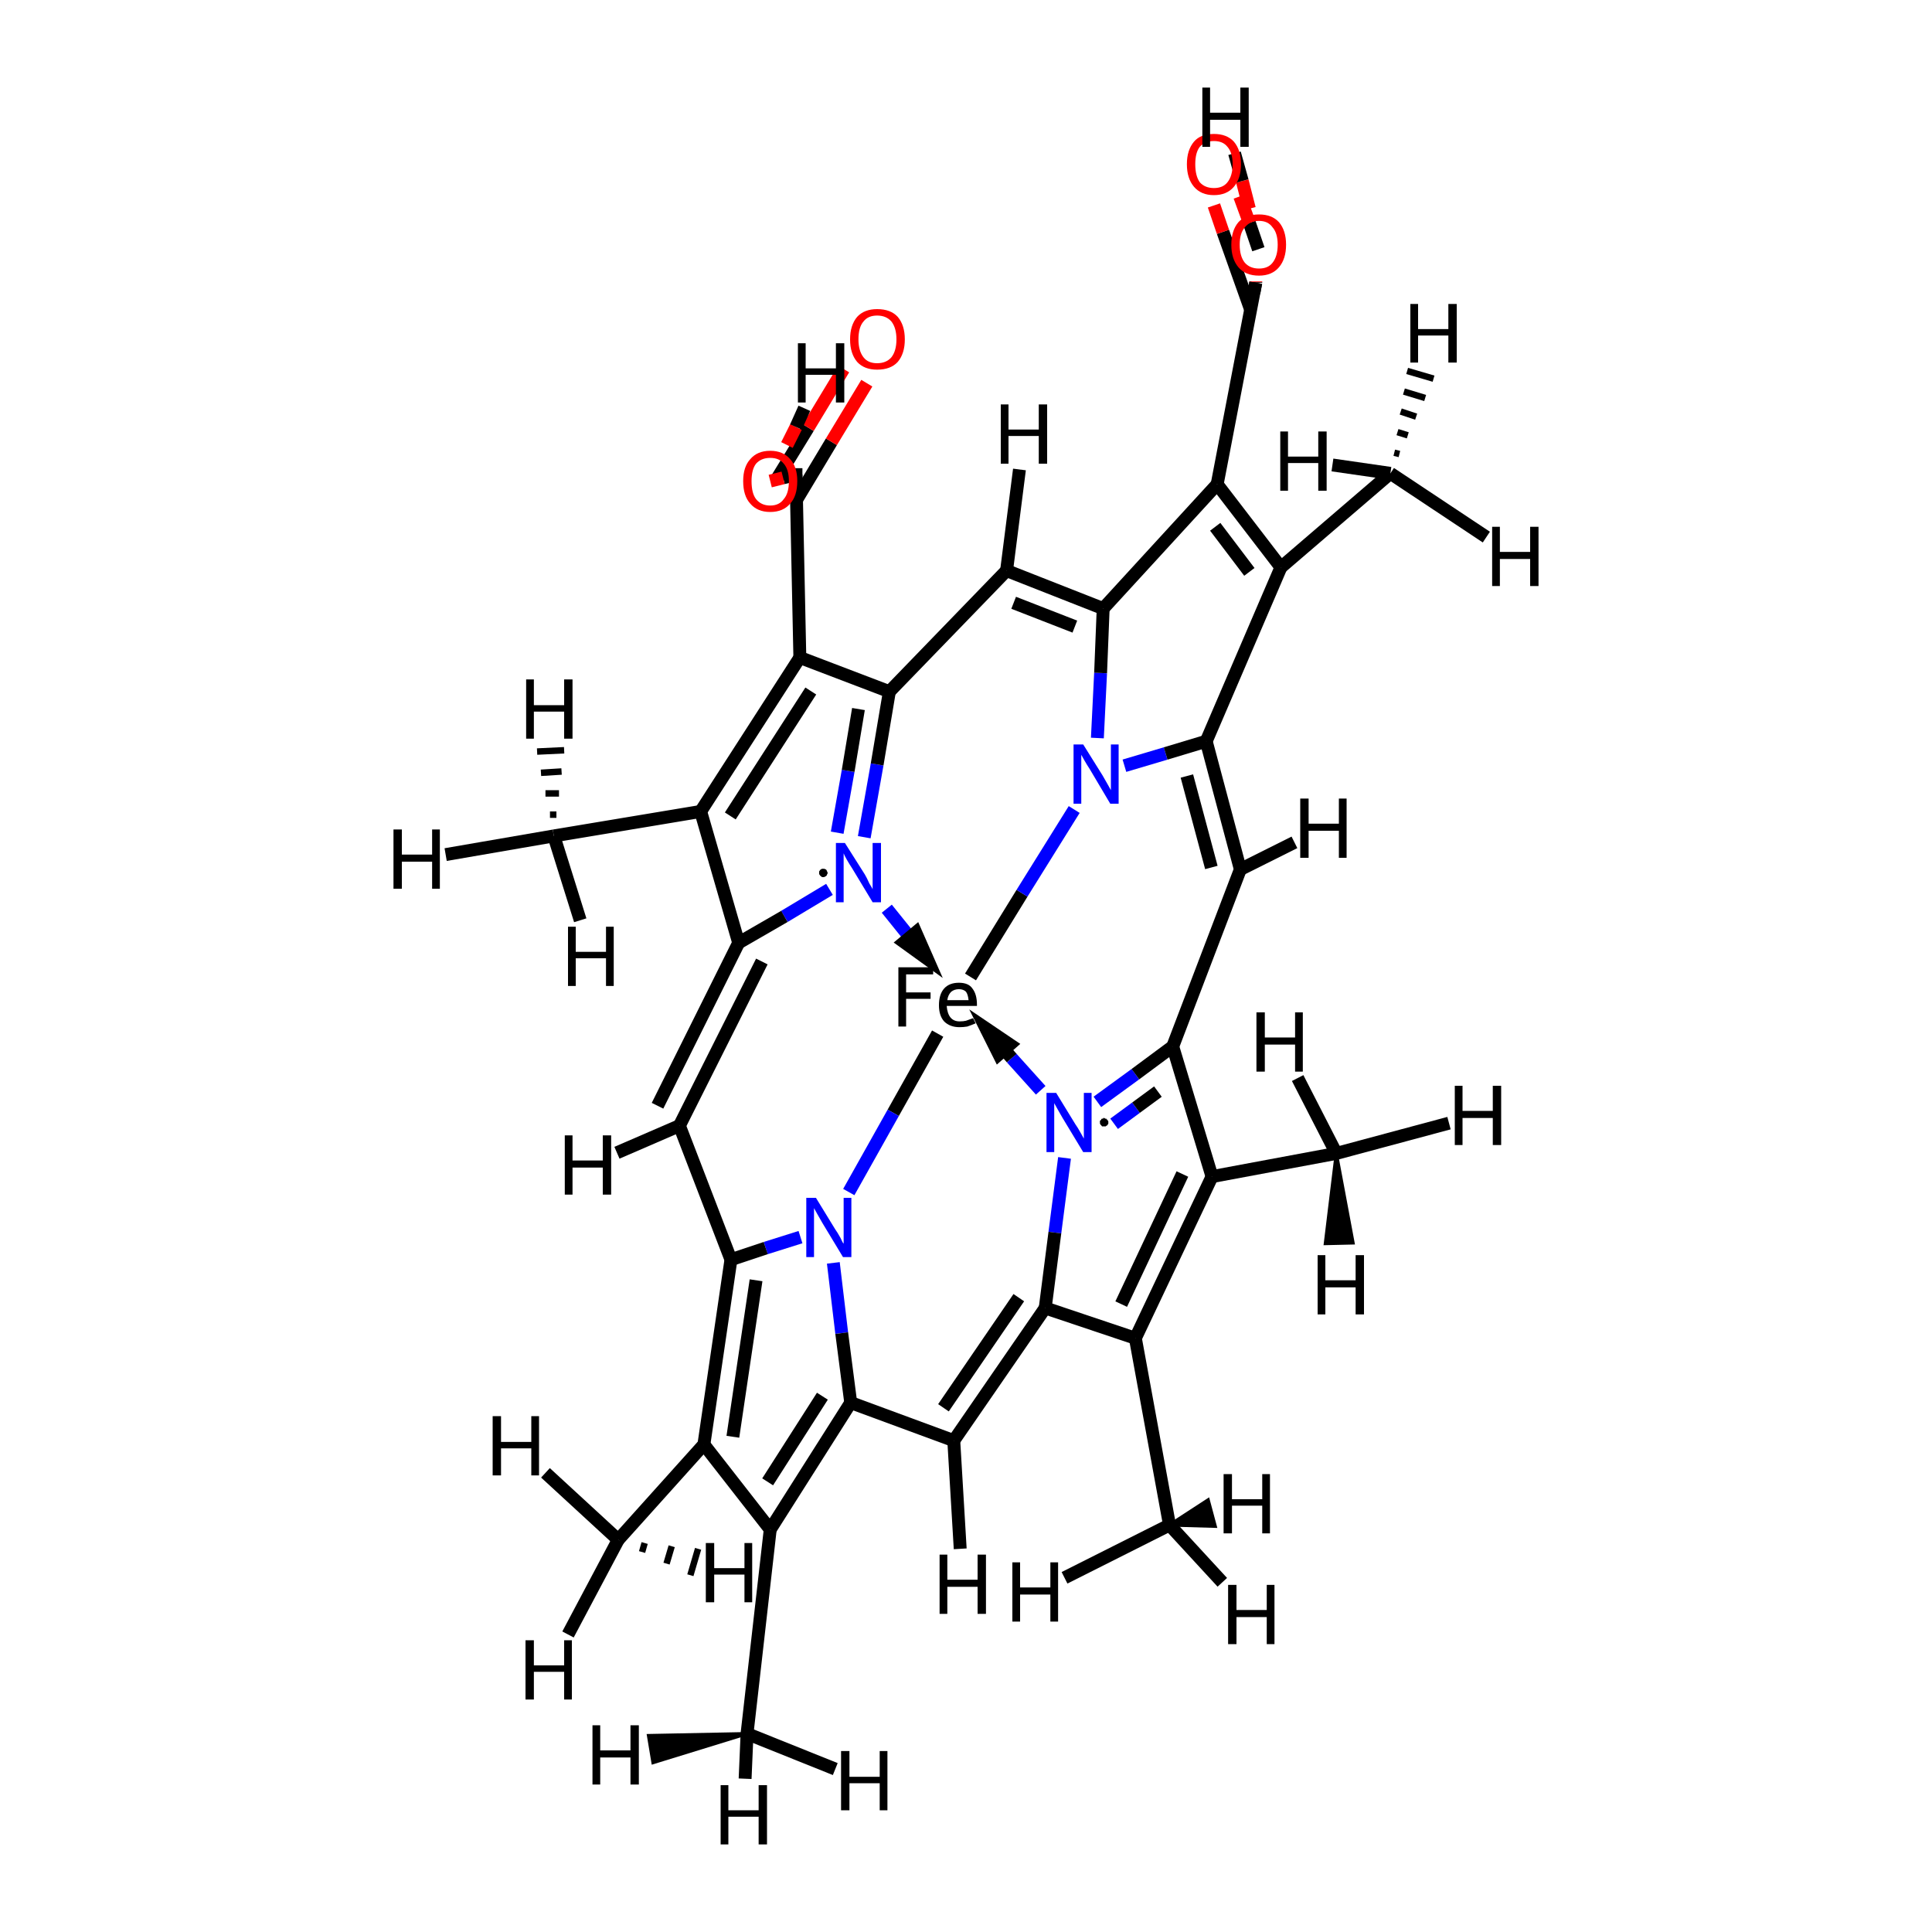 <?xml version='1.0' encoding='iso-8859-1'?>
<svg version='1.1' baseProfile='full'
              xmlns='http://www.w3.org/2000/svg'
                      xmlns:rdkit='http://www.rdkit.org/xml'
                      xmlns:xlink='http://www.w3.org/1999/xlink'
                  xml:space='preserve'
width='300px' height='300px' viewBox='0 0 300 300'>
<!-- END OF HEADER -->
<rect style='opacity:1.0;fill:#FFFFFF;stroke:none' width='300.0' height='300.0' x='0.0' y='0.0'> </rect>
<path class='bond-0 atom-0 atom-1' d='M 150.7,151.7 L 158.7,138.7' style='fill:none;fill-rule:evenodd;stroke:#000000;stroke-width:2.0px;stroke-linecap:butt;stroke-linejoin:miter;stroke-opacity:1' />
<path class='bond-0 atom-0 atom-1' d='M 158.7,138.7 L 166.8,125.7' style='fill:none;fill-rule:evenodd;stroke:#0000FF;stroke-width:2.0px;stroke-linecap:butt;stroke-linejoin:miter;stroke-opacity:1' />
<path class='bond-1 atom-0 atom-3' d='M 145.6,160.5 L 138.7,172.8' style='fill:none;fill-rule:evenodd;stroke:#000000;stroke-width:2.0px;stroke-linecap:butt;stroke-linejoin:miter;stroke-opacity:1' />
<path class='bond-1 atom-0 atom-3' d='M 138.7,172.8 L 131.8,185.1' style='fill:none;fill-rule:evenodd;stroke:#0000FF;stroke-width:2.0px;stroke-linecap:butt;stroke-linejoin:miter;stroke-opacity:1' />
<path class='bond-2 atom-1 atom-5' d='M 174.6,118.9 L 181.0,117.0' style='fill:none;fill-rule:evenodd;stroke:#0000FF;stroke-width:2.0px;stroke-linecap:butt;stroke-linejoin:miter;stroke-opacity:1' />
<path class='bond-2 atom-1 atom-5' d='M 181.0,117.0 L 187.3,115.1' style='fill:none;fill-rule:evenodd;stroke:#000000;stroke-width:2.0px;stroke-linecap:butt;stroke-linejoin:miter;stroke-opacity:1' />
<path class='bond-3 atom-1 atom-10' d='M 170.4,114.6 L 170.9,104.5' style='fill:none;fill-rule:evenodd;stroke:#0000FF;stroke-width:2.0px;stroke-linecap:butt;stroke-linejoin:miter;stroke-opacity:1' />
<path class='bond-3 atom-1 atom-10' d='M 170.9,104.5 L 171.3,94.5' style='fill:none;fill-rule:evenodd;stroke:#000000;stroke-width:2.0px;stroke-linecap:butt;stroke-linejoin:miter;stroke-opacity:1' />
<path class='bond-4 atom-2 atom-8' d='M 165.3,179.8 L 163.8,191.4' style='fill:none;fill-rule:evenodd;stroke:#0000FF;stroke-width:2.0px;stroke-linecap:butt;stroke-linejoin:miter;stroke-opacity:1' />
<path class='bond-4 atom-2 atom-8' d='M 163.8,191.4 L 162.3,203.1' style='fill:none;fill-rule:evenodd;stroke:#000000;stroke-width:2.0px;stroke-linecap:butt;stroke-linejoin:miter;stroke-opacity:1' />
<path class='bond-5 atom-2 atom-13' d='M 170.4,171.1 L 176.3,166.8' style='fill:none;fill-rule:evenodd;stroke:#0000FF;stroke-width:2.0px;stroke-linecap:butt;stroke-linejoin:miter;stroke-opacity:1' />
<path class='bond-5 atom-2 atom-13' d='M 176.3,166.8 L 182.1,162.5' style='fill:none;fill-rule:evenodd;stroke:#000000;stroke-width:2.0px;stroke-linecap:butt;stroke-linejoin:miter;stroke-opacity:1' />
<path class='bond-5 atom-2 atom-13' d='M 173.0,174.5 L 176.4,172.0' style='fill:none;fill-rule:evenodd;stroke:#0000FF;stroke-width:2.0px;stroke-linecap:butt;stroke-linejoin:miter;stroke-opacity:1' />
<path class='bond-5 atom-2 atom-13' d='M 176.4,172.0 L 179.8,169.5' style='fill:none;fill-rule:evenodd;stroke:#000000;stroke-width:2.0px;stroke-linecap:butt;stroke-linejoin:miter;stroke-opacity:1' />
<path class='bond-6 atom-3 atom-11' d='M 124.3,192.1 L 118.9,193.8' style='fill:none;fill-rule:evenodd;stroke:#0000FF;stroke-width:2.0px;stroke-linecap:butt;stroke-linejoin:miter;stroke-opacity:1' />
<path class='bond-6 atom-3 atom-11' d='M 118.9,193.8 L 113.5,195.6' style='fill:none;fill-rule:evenodd;stroke:#000000;stroke-width:2.0px;stroke-linecap:butt;stroke-linejoin:miter;stroke-opacity:1' />
<path class='bond-7 atom-3 atom-16' d='M 129.4,196.1 L 130.7,207.0' style='fill:none;fill-rule:evenodd;stroke:#0000FF;stroke-width:2.0px;stroke-linecap:butt;stroke-linejoin:miter;stroke-opacity:1' />
<path class='bond-7 atom-3 atom-16' d='M 130.7,207.0 L 132.1,217.8' style='fill:none;fill-rule:evenodd;stroke:#000000;stroke-width:2.0px;stroke-linecap:butt;stroke-linejoin:miter;stroke-opacity:1' />
<path class='bond-8 atom-4 atom-7' d='M 128.8,138.1 L 121.8,142.3' style='fill:none;fill-rule:evenodd;stroke:#0000FF;stroke-width:2.0px;stroke-linecap:butt;stroke-linejoin:miter;stroke-opacity:1' />
<path class='bond-8 atom-4 atom-7' d='M 121.8,142.3 L 114.7,146.4' style='fill:none;fill-rule:evenodd;stroke:#000000;stroke-width:2.0px;stroke-linecap:butt;stroke-linejoin:miter;stroke-opacity:1' />
<path class='bond-9 atom-4 atom-14' d='M 134.2,130.0 L 136.2,118.7' style='fill:none;fill-rule:evenodd;stroke:#0000FF;stroke-width:2.0px;stroke-linecap:butt;stroke-linejoin:miter;stroke-opacity:1' />
<path class='bond-9 atom-4 atom-14' d='M 136.2,118.7 L 138.1,107.4' style='fill:none;fill-rule:evenodd;stroke:#000000;stroke-width:2.0px;stroke-linecap:butt;stroke-linejoin:miter;stroke-opacity:1' />
<path class='bond-9 atom-4 atom-14' d='M 130.0,129.3 L 131.7,119.7' style='fill:none;fill-rule:evenodd;stroke:#0000FF;stroke-width:2.0px;stroke-linecap:butt;stroke-linejoin:miter;stroke-opacity:1' />
<path class='bond-9 atom-4 atom-14' d='M 131.7,119.7 L 133.3,110.1' style='fill:none;fill-rule:evenodd;stroke:#000000;stroke-width:2.0px;stroke-linecap:butt;stroke-linejoin:miter;stroke-opacity:1' />
<path class='bond-10 atom-5 atom-6' d='M 187.3,115.1 L 192.6,135.0' style='fill:none;fill-rule:evenodd;stroke:#000000;stroke-width:2.0px;stroke-linecap:butt;stroke-linejoin:miter;stroke-opacity:1' />
<path class='bond-10 atom-5 atom-6' d='M 184.3,120.5 L 188.1,134.7' style='fill:none;fill-rule:evenodd;stroke:#000000;stroke-width:2.0px;stroke-linecap:butt;stroke-linejoin:miter;stroke-opacity:1' />
<path class='bond-11 atom-5 atom-17' d='M 187.3,115.1 L 198.9,88.1' style='fill:none;fill-rule:evenodd;stroke:#000000;stroke-width:2.0px;stroke-linecap:butt;stroke-linejoin:miter;stroke-opacity:1' />
<path class='bond-12 atom-6 atom-13' d='M 192.6,135.0 L 182.1,162.5' style='fill:none;fill-rule:evenodd;stroke:#000000;stroke-width:2.0px;stroke-linecap:butt;stroke-linejoin:miter;stroke-opacity:1' />
<path class='bond-13 atom-6 atom-37' d='M 192.6,135.0 L 201.0,130.8' style='fill:none;fill-rule:evenodd;stroke:#000000;stroke-width:2.0px;stroke-linecap:butt;stroke-linejoin:miter;stroke-opacity:1' />
<path class='bond-14 atom-7 atom-12' d='M 118.3,149.3 L 105.5,174.8' style='fill:none;fill-rule:evenodd;stroke:#000000;stroke-width:2.0px;stroke-linecap:butt;stroke-linejoin:miter;stroke-opacity:1' />
<path class='bond-14 atom-7 atom-12' d='M 114.7,146.4 L 102.1,171.7' style='fill:none;fill-rule:evenodd;stroke:#000000;stroke-width:2.0px;stroke-linecap:butt;stroke-linejoin:miter;stroke-opacity:1' />
<path class='bond-15 atom-7 atom-33' d='M 114.7,146.4 L 108.8,126.0' style='fill:none;fill-rule:evenodd;stroke:#000000;stroke-width:2.0px;stroke-linecap:butt;stroke-linejoin:miter;stroke-opacity:1' />
<path class='bond-16 atom-8 atom-9' d='M 162.3,203.1 L 148.1,223.7' style='fill:none;fill-rule:evenodd;stroke:#000000;stroke-width:2.0px;stroke-linecap:butt;stroke-linejoin:miter;stroke-opacity:1' />
<path class='bond-16 atom-8 atom-9' d='M 158.2,201.5 L 146.5,218.6' style='fill:none;fill-rule:evenodd;stroke:#000000;stroke-width:2.0px;stroke-linecap:butt;stroke-linejoin:miter;stroke-opacity:1' />
<path class='bond-17 atom-8 atom-23' d='M 162.3,203.1 L 176.3,207.8' style='fill:none;fill-rule:evenodd;stroke:#000000;stroke-width:2.0px;stroke-linecap:butt;stroke-linejoin:miter;stroke-opacity:1' />
<path class='bond-18 atom-9 atom-16' d='M 148.1,223.7 L 132.1,217.8' style='fill:none;fill-rule:evenodd;stroke:#000000;stroke-width:2.0px;stroke-linecap:butt;stroke-linejoin:miter;stroke-opacity:1' />
<path class='bond-19 atom-9 atom-38' d='M 148.1,223.7 L 149.1,240.5' style='fill:none;fill-rule:evenodd;stroke:#000000;stroke-width:2.0px;stroke-linecap:butt;stroke-linejoin:miter;stroke-opacity:1' />
<path class='bond-20 atom-10 atom-15' d='M 171.3,94.5 L 156.3,88.6' style='fill:none;fill-rule:evenodd;stroke:#000000;stroke-width:2.0px;stroke-linecap:butt;stroke-linejoin:miter;stroke-opacity:1' />
<path class='bond-20 atom-10 atom-15' d='M 166.9,97.3 L 157.4,93.6' style='fill:none;fill-rule:evenodd;stroke:#000000;stroke-width:2.0px;stroke-linecap:butt;stroke-linejoin:miter;stroke-opacity:1' />
<path class='bond-21 atom-10 atom-19' d='M 171.3,94.5 L 189.0,75.2' style='fill:none;fill-rule:evenodd;stroke:#000000;stroke-width:2.0px;stroke-linecap:butt;stroke-linejoin:miter;stroke-opacity:1' />
<path class='bond-22 atom-11 atom-12' d='M 113.5,195.6 L 105.5,174.8' style='fill:none;fill-rule:evenodd;stroke:#000000;stroke-width:2.0px;stroke-linecap:butt;stroke-linejoin:miter;stroke-opacity:1' />
<path class='bond-23 atom-11 atom-27' d='M 113.5,195.6 L 109.3,224.3' style='fill:none;fill-rule:evenodd;stroke:#000000;stroke-width:2.0px;stroke-linecap:butt;stroke-linejoin:miter;stroke-opacity:1' />
<path class='bond-23 atom-11 atom-27' d='M 117.4,198.8 L 113.8,223.1' style='fill:none;fill-rule:evenodd;stroke:#000000;stroke-width:2.0px;stroke-linecap:butt;stroke-linejoin:miter;stroke-opacity:1' />
<path class='bond-24 atom-12 atom-39' d='M 105.5,174.8 L 95.8,179.0' style='fill:none;fill-rule:evenodd;stroke:#000000;stroke-width:2.0px;stroke-linecap:butt;stroke-linejoin:miter;stroke-opacity:1' />
<path class='bond-25 atom-13 atom-25' d='M 182.1,162.5 L 188.2,182.7' style='fill:none;fill-rule:evenodd;stroke:#000000;stroke-width:2.0px;stroke-linecap:butt;stroke-linejoin:miter;stroke-opacity:1' />
<path class='bond-26 atom-14 atom-15' d='M 138.1,107.4 L 156.3,88.6' style='fill:none;fill-rule:evenodd;stroke:#000000;stroke-width:2.0px;stroke-linecap:butt;stroke-linejoin:miter;stroke-opacity:1' />
<path class='bond-27 atom-14 atom-31' d='M 138.1,107.4 L 124.2,102.1' style='fill:none;fill-rule:evenodd;stroke:#000000;stroke-width:2.0px;stroke-linecap:butt;stroke-linejoin:miter;stroke-opacity:1' />
<path class='bond-28 atom-15 atom-40' d='M 156.3,88.6 L 158.3,72.9' style='fill:none;fill-rule:evenodd;stroke:#000000;stroke-width:2.0px;stroke-linecap:butt;stroke-linejoin:miter;stroke-opacity:1' />
<path class='bond-29 atom-16 atom-29' d='M 132.1,217.8 L 119.6,237.5' style='fill:none;fill-rule:evenodd;stroke:#000000;stroke-width:2.0px;stroke-linecap:butt;stroke-linejoin:miter;stroke-opacity:1' />
<path class='bond-29 atom-16 atom-29' d='M 127.7,216.8 L 119.2,230.1' style='fill:none;fill-rule:evenodd;stroke:#000000;stroke-width:2.0px;stroke-linecap:butt;stroke-linejoin:miter;stroke-opacity:1' />
<path class='bond-30 atom-17 atom-18' d='M 198.9,88.1 L 215.9,73.5' style='fill:none;fill-rule:evenodd;stroke:#000000;stroke-width:2.0px;stroke-linecap:butt;stroke-linejoin:miter;stroke-opacity:1' />
<path class='bond-31 atom-17 atom-19' d='M 198.9,88.1 L 189.0,75.2' style='fill:none;fill-rule:evenodd;stroke:#000000;stroke-width:2.0px;stroke-linecap:butt;stroke-linejoin:miter;stroke-opacity:1' />
<path class='bond-31 atom-17 atom-19' d='M 194.0,88.8 L 188.7,81.8' style='fill:none;fill-rule:evenodd;stroke:#000000;stroke-width:2.0px;stroke-linecap:butt;stroke-linejoin:miter;stroke-opacity:1' />
<path class='bond-32 atom-18 atom-41' d='M 216.5,70.3 L 217.3,70.5' style='fill:none;fill-rule:evenodd;stroke:#000000;stroke-width:1.0px;stroke-linecap:butt;stroke-linejoin:miter;stroke-opacity:1' />
<path class='bond-32 atom-18 atom-41' d='M 217.0,67.1 L 218.6,67.6' style='fill:none;fill-rule:evenodd;stroke:#000000;stroke-width:1.0px;stroke-linecap:butt;stroke-linejoin:miter;stroke-opacity:1' />
<path class='bond-32 atom-18 atom-41' d='M 217.5,63.9 L 219.9,64.7' style='fill:none;fill-rule:evenodd;stroke:#000000;stroke-width:1.0px;stroke-linecap:butt;stroke-linejoin:miter;stroke-opacity:1' />
<path class='bond-32 atom-18 atom-41' d='M 218.0,60.8 L 221.3,61.8' style='fill:none;fill-rule:evenodd;stroke:#000000;stroke-width:1.0px;stroke-linecap:butt;stroke-linejoin:miter;stroke-opacity:1' />
<path class='bond-32 atom-18 atom-41' d='M 218.5,57.6 L 222.6,58.8' style='fill:none;fill-rule:evenodd;stroke:#000000;stroke-width:1.0px;stroke-linecap:butt;stroke-linejoin:miter;stroke-opacity:1' />
<path class='bond-33 atom-18 atom-42' d='M 215.9,73.5 L 206.9,72.2' style='fill:none;fill-rule:evenodd;stroke:#000000;stroke-width:2.0px;stroke-linecap:butt;stroke-linejoin:miter;stroke-opacity:1' />
<path class='bond-34 atom-18 atom-43' d='M 215.9,73.5 L 230.8,83.4' style='fill:none;fill-rule:evenodd;stroke:#000000;stroke-width:2.0px;stroke-linecap:butt;stroke-linejoin:miter;stroke-opacity:1' />
<path class='bond-35 atom-19 atom-20' d='M 189.0,75.2 L 195.0,43.9' style='fill:none;fill-rule:evenodd;stroke:#000000;stroke-width:2.0px;stroke-linecap:butt;stroke-linejoin:miter;stroke-opacity:1' />
<path class='bond-36 atom-20 atom-21' d='M 195.4,38.7 L 194.0,34.6' style='fill:none;fill-rule:evenodd;stroke:#000000;stroke-width:2.0px;stroke-linecap:butt;stroke-linejoin:miter;stroke-opacity:1' />
<path class='bond-36 atom-20 atom-21' d='M 194.0,34.6 L 192.5,30.5' style='fill:none;fill-rule:evenodd;stroke:#FF0000;stroke-width:2.0px;stroke-linecap:butt;stroke-linejoin:miter;stroke-opacity:1' />
<path class='bond-36 atom-20 atom-21' d='M 194.2,48.1 L 189.9,36.0' style='fill:none;fill-rule:evenodd;stroke:#000000;stroke-width:2.0px;stroke-linecap:butt;stroke-linejoin:miter;stroke-opacity:1' />
<path class='bond-36 atom-20 atom-21' d='M 189.9,36.0 L 188.5,31.9' style='fill:none;fill-rule:evenodd;stroke:#FF0000;stroke-width:2.0px;stroke-linecap:butt;stroke-linejoin:miter;stroke-opacity:1' />
<path class='bond-37 atom-20 atom-22' d='M 195.0,43.9 L 195.0,43.8' style='fill:none;fill-rule:evenodd;stroke:#000000;stroke-width:2.0px;stroke-linecap:butt;stroke-linejoin:miter;stroke-opacity:1' />
<path class='bond-37 atom-20 atom-22' d='M 195.0,43.8 L 195.0,43.7' style='fill:none;fill-rule:evenodd;stroke:#FF0000;stroke-width:2.0px;stroke-linecap:butt;stroke-linejoin:miter;stroke-opacity:1' />
<path class='bond-38 atom-22 atom-44' d='M 194.0,32.4 L 192.9,28.1' style='fill:none;fill-rule:evenodd;stroke:#FF0000;stroke-width:2.0px;stroke-linecap:butt;stroke-linejoin:miter;stroke-opacity:1' />
<path class='bond-38 atom-22 atom-44' d='M 192.9,28.1 L 191.7,23.8' style='fill:none;fill-rule:evenodd;stroke:#000000;stroke-width:2.0px;stroke-linecap:butt;stroke-linejoin:miter;stroke-opacity:1' />
<path class='bond-39 atom-23 atom-24' d='M 176.3,207.8 L 181.6,236.8' style='fill:none;fill-rule:evenodd;stroke:#000000;stroke-width:2.0px;stroke-linecap:butt;stroke-linejoin:miter;stroke-opacity:1' />
<path class='bond-40 atom-23 atom-25' d='M 176.3,207.8 L 188.2,182.7' style='fill:none;fill-rule:evenodd;stroke:#000000;stroke-width:2.0px;stroke-linecap:butt;stroke-linejoin:miter;stroke-opacity:1' />
<path class='bond-40 atom-23 atom-25' d='M 174.1,202.5 L 183.6,182.3' style='fill:none;fill-rule:evenodd;stroke:#000000;stroke-width:2.0px;stroke-linecap:butt;stroke-linejoin:miter;stroke-opacity:1' />
<path class='bond-41 atom-24 atom-45' d='M 181.6,236.8 L 187.6,232.9 L 188.7,237.0 Z' style='fill:#000000;fill-rule:evenodd;fill-opacity:1;stroke:#000000;stroke-width:0.5px;stroke-linecap:butt;stroke-linejoin:miter;stroke-opacity:1;' />
<path class='bond-42 atom-24 atom-46' d='M 181.6,236.8 L 165.3,245.0' style='fill:none;fill-rule:evenodd;stroke:#000000;stroke-width:2.0px;stroke-linecap:butt;stroke-linejoin:miter;stroke-opacity:1' />
<path class='bond-43 atom-24 atom-47' d='M 181.6,236.8 L 189.8,245.7' style='fill:none;fill-rule:evenodd;stroke:#000000;stroke-width:2.0px;stroke-linecap:butt;stroke-linejoin:miter;stroke-opacity:1' />
<path class='bond-44 atom-25 atom-26' d='M 188.2,182.7 L 207.5,179.1' style='fill:none;fill-rule:evenodd;stroke:#000000;stroke-width:2.0px;stroke-linecap:butt;stroke-linejoin:miter;stroke-opacity:1' />
<path class='bond-45 atom-26 atom-48' d='M 207.5,179.1 L 210.1,193.0 L 205.8,193.1 Z' style='fill:#000000;fill-rule:evenodd;fill-opacity:1;stroke:#000000;stroke-width:0.5px;stroke-linecap:butt;stroke-linejoin:miter;stroke-opacity:1;' />
<path class='bond-46 atom-26 atom-49' d='M 207.5,179.1 L 225.0,174.4' style='fill:none;fill-rule:evenodd;stroke:#000000;stroke-width:2.0px;stroke-linecap:butt;stroke-linejoin:miter;stroke-opacity:1' />
<path class='bond-47 atom-26 atom-50' d='M 207.5,179.1 L 201.5,167.4' style='fill:none;fill-rule:evenodd;stroke:#000000;stroke-width:2.0px;stroke-linecap:butt;stroke-linejoin:miter;stroke-opacity:1' />
<path class='bond-48 atom-27 atom-28' d='M 109.3,224.3 L 96.0,239.1' style='fill:none;fill-rule:evenodd;stroke:#000000;stroke-width:2.0px;stroke-linecap:butt;stroke-linejoin:miter;stroke-opacity:1' />
<path class='bond-49 atom-27 atom-29' d='M 109.3,224.3 L 119.6,237.5' style='fill:none;fill-rule:evenodd;stroke:#000000;stroke-width:2.0px;stroke-linecap:butt;stroke-linejoin:miter;stroke-opacity:1' />
<path class='bond-50 atom-28 atom-51' d='M 100.1,239.6 L 99.7,241.0' style='fill:none;fill-rule:evenodd;stroke:#000000;stroke-width:1.0px;stroke-linecap:butt;stroke-linejoin:miter;stroke-opacity:1' />
<path class='bond-50 atom-28 atom-51' d='M 104.3,240.1 L 103.5,242.8' style='fill:none;fill-rule:evenodd;stroke:#000000;stroke-width:1.0px;stroke-linecap:butt;stroke-linejoin:miter;stroke-opacity:1' />
<path class='bond-50 atom-28 atom-51' d='M 108.4,240.5 L 107.2,244.6' style='fill:none;fill-rule:evenodd;stroke:#000000;stroke-width:1.0px;stroke-linecap:butt;stroke-linejoin:miter;stroke-opacity:1' />
<path class='bond-51 atom-28 atom-52' d='M 96.0,239.1 L 88.2,253.8' style='fill:none;fill-rule:evenodd;stroke:#000000;stroke-width:2.0px;stroke-linecap:butt;stroke-linejoin:miter;stroke-opacity:1' />
<path class='bond-52 atom-28 atom-53' d='M 96.0,239.1 L 84.7,228.7' style='fill:none;fill-rule:evenodd;stroke:#000000;stroke-width:2.0px;stroke-linecap:butt;stroke-linejoin:miter;stroke-opacity:1' />
<path class='bond-53 atom-29 atom-30' d='M 119.6,237.5 L 116.0,269.2' style='fill:none;fill-rule:evenodd;stroke:#000000;stroke-width:2.0px;stroke-linecap:butt;stroke-linejoin:miter;stroke-opacity:1' />
<path class='bond-54 atom-30 atom-54' d='M 116.0,269.2 L 101.4,273.7 L 100.7,269.5 Z' style='fill:#000000;fill-rule:evenodd;fill-opacity:1;stroke:#000000;stroke-width:0.5px;stroke-linecap:butt;stroke-linejoin:miter;stroke-opacity:1;' />
<path class='bond-55 atom-30 atom-55' d='M 116.0,269.2 L 115.7,276.2' style='fill:none;fill-rule:evenodd;stroke:#000000;stroke-width:2.0px;stroke-linecap:butt;stroke-linejoin:miter;stroke-opacity:1' />
<path class='bond-56 atom-30 atom-56' d='M 116.0,269.2 L 129.7,274.7' style='fill:none;fill-rule:evenodd;stroke:#000000;stroke-width:2.0px;stroke-linecap:butt;stroke-linejoin:miter;stroke-opacity:1' />
<path class='bond-57 atom-31 atom-33' d='M 124.2,102.1 L 108.8,126.0' style='fill:none;fill-rule:evenodd;stroke:#000000;stroke-width:2.0px;stroke-linecap:butt;stroke-linejoin:miter;stroke-opacity:1' />
<path class='bond-57 atom-31 atom-33' d='M 125.9,107.3 L 113.4,126.7' style='fill:none;fill-rule:evenodd;stroke:#000000;stroke-width:2.0px;stroke-linecap:butt;stroke-linejoin:miter;stroke-opacity:1' />
<path class='bond-58 atom-31 atom-34' d='M 124.2,102.1 L 123.6,73.7' style='fill:none;fill-rule:evenodd;stroke:#000000;stroke-width:2.0px;stroke-linecap:butt;stroke-linejoin:miter;stroke-opacity:1' />
<path class='bond-59 atom-32 atom-33' d='M 86.0,129.8 L 108.8,126.0' style='fill:none;fill-rule:evenodd;stroke:#000000;stroke-width:2.0px;stroke-linecap:butt;stroke-linejoin:miter;stroke-opacity:1' />
<path class='bond-60 atom-32 atom-57' d='M 85.4,126.5 L 86.4,126.5' style='fill:none;fill-rule:evenodd;stroke:#000000;stroke-width:1.0px;stroke-linecap:butt;stroke-linejoin:miter;stroke-opacity:1' />
<path class='bond-60 atom-32 atom-57' d='M 84.7,123.2 L 86.8,123.2' style='fill:none;fill-rule:evenodd;stroke:#000000;stroke-width:1.0px;stroke-linecap:butt;stroke-linejoin:miter;stroke-opacity:1' />
<path class='bond-60 atom-32 atom-57' d='M 84.0,120.0 L 87.2,119.8' style='fill:none;fill-rule:evenodd;stroke:#000000;stroke-width:1.0px;stroke-linecap:butt;stroke-linejoin:miter;stroke-opacity:1' />
<path class='bond-60 atom-32 atom-57' d='M 83.4,116.7 L 87.6,116.5' style='fill:none;fill-rule:evenodd;stroke:#000000;stroke-width:1.0px;stroke-linecap:butt;stroke-linejoin:miter;stroke-opacity:1' />
<path class='bond-61 atom-32 atom-58' d='M 86.0,129.8 L 90.1,142.9' style='fill:none;fill-rule:evenodd;stroke:#000000;stroke-width:2.0px;stroke-linecap:butt;stroke-linejoin:miter;stroke-opacity:1' />
<path class='bond-62 atom-32 atom-59' d='M 86.0,129.8 L 69.2,132.7' style='fill:none;fill-rule:evenodd;stroke:#000000;stroke-width:2.0px;stroke-linecap:butt;stroke-linejoin:miter;stroke-opacity:1' />
<path class='bond-63 atom-34 atom-35' d='M 123.7,77.6 L 129.1,68.6' style='fill:none;fill-rule:evenodd;stroke:#000000;stroke-width:2.0px;stroke-linecap:butt;stroke-linejoin:miter;stroke-opacity:1' />
<path class='bond-63 atom-34 atom-35' d='M 129.1,68.6 L 134.6,59.5' style='fill:none;fill-rule:evenodd;stroke:#FF0000;stroke-width:2.0px;stroke-linecap:butt;stroke-linejoin:miter;stroke-opacity:1' />
<path class='bond-63 atom-34 atom-35' d='M 120.6,74.4 L 125.5,66.4' style='fill:none;fill-rule:evenodd;stroke:#000000;stroke-width:2.0px;stroke-linecap:butt;stroke-linejoin:miter;stroke-opacity:1' />
<path class='bond-63 atom-34 atom-35' d='M 125.5,66.4 L 131.0,57.3' style='fill:none;fill-rule:evenodd;stroke:#FF0000;stroke-width:2.0px;stroke-linecap:butt;stroke-linejoin:miter;stroke-opacity:1' />
<path class='bond-64 atom-34 atom-36' d='M 123.6,73.7 L 121.6,74.2' style='fill:none;fill-rule:evenodd;stroke:#000000;stroke-width:2.0px;stroke-linecap:butt;stroke-linejoin:miter;stroke-opacity:1' />
<path class='bond-64 atom-34 atom-36' d='M 121.6,74.2 L 119.6,74.7' style='fill:none;fill-rule:evenodd;stroke:#FF0000;stroke-width:2.0px;stroke-linecap:butt;stroke-linejoin:miter;stroke-opacity:1' />
<path class='bond-65 atom-36 atom-60' d='M 122.2,69.1 L 123.6,66.3' style='fill:none;fill-rule:evenodd;stroke:#FF0000;stroke-width:2.0px;stroke-linecap:butt;stroke-linejoin:miter;stroke-opacity:1' />
<path class='bond-65 atom-36 atom-60' d='M 123.6,66.3 L 124.9,63.4' style='fill:none;fill-rule:evenodd;stroke:#000000;stroke-width:2.0px;stroke-linecap:butt;stroke-linejoin:miter;stroke-opacity:1' />
<path class='bond-66 atom-2 atom-0' d='M 161.6,169.3 L 157.1,164.3' style='fill:none;fill-rule:evenodd;stroke:#0000FF;stroke-width:2.0px;stroke-linecap:butt;stroke-linejoin:miter;stroke-opacity:1' />
<path class='bond-66 atom-2 atom-0' d='M 157.1,164.3 L 153.1,159.7' style='fill:none;fill-rule:evenodd;stroke:#000000;stroke-width:2.0px;stroke-linecap:butt;stroke-linejoin:miter;stroke-opacity:1' />
<path class='bond-66 atom-2 atom-0' d='M 156.8,162.2 L 153.1,159.7 L 155.1,163.7 Z' style='fill:#000000;fill-rule:evenodd;fill-opacity:1;stroke:#000000;stroke-width:2.0px;stroke-linecap:butt;stroke-linejoin:miter;stroke-opacity:1;' />
<path class='bond-67 atom-4 atom-0' d='M 137.7,141.1 L 141.0,145.2' style='fill:none;fill-rule:evenodd;stroke:#0000FF;stroke-width:2.0px;stroke-linecap:butt;stroke-linejoin:miter;stroke-opacity:1' />
<path class='bond-67 atom-4 atom-0' d='M 141.0,145.2 L 144.0,148.9' style='fill:none;fill-rule:evenodd;stroke:#000000;stroke-width:2.0px;stroke-linecap:butt;stroke-linejoin:miter;stroke-opacity:1' />
<path class='bond-67 atom-4 atom-0' d='M 140.4,146.3 L 144.0,148.9 L 142.2,144.8 Z' style='fill:#000000;fill-rule:evenodd;fill-opacity:1;stroke:#000000;stroke-width:2.0px;stroke-linecap:butt;stroke-linejoin:miter;stroke-opacity:1;' />
<path d='M 194.7,45.5 L 195.0,43.9 L 195.0,43.9' style='fill:none;stroke:#000000;stroke-width:2.0px;stroke-linecap:butt;stroke-linejoin:miter;stroke-opacity:1;' />
<path d='M 123.6,75.1 L 123.6,73.7 L 123.5,73.7' style='fill:none;stroke:#000000;stroke-width:2.0px;stroke-linecap:butt;stroke-linejoin:miter;stroke-opacity:1;' />
<path class='atom-0' d='M 139.5 150.2
L 144.9 150.2
L 144.9 151.3
L 140.7 151.3
L 140.7 154.1
L 144.5 154.1
L 144.5 155.1
L 140.7 155.1
L 140.7 159.4
L 139.5 159.4
L 139.5 150.2
' fill='#000000'/>
<path class='atom-0' d='M 145.8 156.1
Q 145.8 154.4, 146.6 153.5
Q 147.4 152.6, 148.9 152.6
Q 150.4 152.6, 151.0 153.5
Q 151.7 154.4, 151.7 156.0
L 151.7 156.2
L 147.0 156.2
Q 147.1 157.4, 147.6 158.0
Q 148.1 158.6, 149.0 158.6
Q 149.6 158.6, 150.0 158.5
Q 150.5 158.3, 151.1 158.1
L 151.5 158.9
Q 150.8 159.2, 150.2 159.4
Q 149.6 159.5, 149.0 159.5
Q 147.5 159.5, 146.6 158.6
Q 145.8 157.7, 145.8 156.1
M 148.9 153.6
Q 148.2 153.6, 147.7 154.0
Q 147.2 154.5, 147.1 155.3
L 150.4 155.3
Q 150.3 154.4, 150.0 154.0
Q 149.6 153.6, 148.9 153.6
' fill='#000000'/>
<path class='atom-1' d='M 168.2 115.6
L 171.2 120.4
Q 171.5 120.9, 172.0 121.8
Q 172.5 122.7, 172.5 122.7
L 172.5 115.6
L 173.7 115.6
L 173.7 124.8
L 172.4 124.8
L 169.2 119.4
Q 168.8 118.8, 168.4 118.1
Q 168.0 117.4, 167.9 117.2
L 167.9 124.8
L 166.7 124.8
L 166.7 115.6
L 168.2 115.6
' fill='#0000FF'/>
<path class='atom-2' d='M 164.0 169.7
L 167.0 174.6
Q 167.3 175.0, 167.8 175.9
Q 168.3 176.8, 168.3 176.8
L 168.3 169.7
L 169.5 169.7
L 169.5 178.9
L 168.2 178.9
L 165.0 173.6
Q 164.6 172.9, 164.2 172.2
Q 163.8 171.5, 163.7 171.3
L 163.7 178.9
L 162.5 178.9
L 162.5 169.7
L 164.0 169.7
' fill='#0000FF'/>
<path class='atom-3' d='M 126.7 186.0
L 129.7 190.9
Q 130.0 191.3, 130.5 192.2
Q 130.9 193.1, 131.0 193.1
L 131.0 186.0
L 132.2 186.0
L 132.2 195.2
L 130.9 195.2
L 127.7 189.9
Q 127.3 189.2, 126.9 188.5
Q 126.5 187.8, 126.4 187.6
L 126.4 195.2
L 125.2 195.2
L 125.2 186.0
L 126.7 186.0
' fill='#0000FF'/>
<path class='atom-4' d='M 131.2 130.9
L 134.3 135.8
Q 134.6 136.3, 135.0 137.2
Q 135.5 138.0, 135.5 138.1
L 135.5 130.9
L 136.8 130.9
L 136.8 140.1
L 135.5 140.1
L 132.3 134.8
Q 131.9 134.2, 131.5 133.5
Q 131.1 132.8, 131.0 132.5
L 131.0 140.1
L 129.8 140.1
L 129.8 130.9
L 131.2 130.9
' fill='#0000FF'/>
<path class='atom-21' d='M 184.3 25.5
Q 184.3 23.3, 185.4 22.0
Q 186.4 20.8, 188.5 20.8
Q 190.5 20.8, 191.6 22.0
Q 192.7 23.3, 192.7 25.5
Q 192.7 27.7, 191.6 29.0
Q 190.5 30.3, 188.5 30.3
Q 186.5 30.3, 185.4 29.0
Q 184.3 27.7, 184.3 25.5
M 188.5 29.2
Q 189.9 29.2, 190.6 28.3
Q 191.4 27.3, 191.4 25.5
Q 191.4 23.7, 190.6 22.8
Q 189.9 21.9, 188.5 21.9
Q 187.1 21.9, 186.3 22.8
Q 185.6 23.7, 185.6 25.5
Q 185.6 27.3, 186.3 28.3
Q 187.1 29.2, 188.5 29.2
' fill='#FF0000'/>
<path class='atom-22' d='M 191.2 38.0
Q 191.2 35.8, 192.3 34.5
Q 193.4 33.3, 195.5 33.3
Q 197.5 33.3, 198.6 34.5
Q 199.7 35.8, 199.7 38.0
Q 199.7 40.2, 198.6 41.5
Q 197.5 42.8, 195.5 42.8
Q 193.4 42.8, 192.3 41.5
Q 191.2 40.2, 191.2 38.0
M 195.5 41.7
Q 196.9 41.7, 197.6 40.8
Q 198.4 39.8, 198.4 38.0
Q 198.4 36.2, 197.6 35.3
Q 196.9 34.3, 195.5 34.3
Q 194.1 34.3, 193.3 35.3
Q 192.5 36.2, 192.5 38.0
Q 192.5 39.8, 193.3 40.8
Q 194.1 41.7, 195.5 41.7
' fill='#FF0000'/>
<path class='atom-35' d='M 132.0 52.7
Q 132.0 50.5, 133.1 49.2
Q 134.2 48.0, 136.2 48.0
Q 138.3 48.0, 139.4 49.2
Q 140.5 50.5, 140.5 52.7
Q 140.5 54.9, 139.4 56.2
Q 138.3 57.4, 136.2 57.4
Q 134.2 57.4, 133.1 56.2
Q 132.0 54.9, 132.0 52.7
M 136.2 56.4
Q 137.6 56.4, 138.4 55.5
Q 139.2 54.5, 139.2 52.7
Q 139.2 50.9, 138.4 49.9
Q 137.6 49.0, 136.2 49.0
Q 134.8 49.0, 134.1 49.9
Q 133.3 50.8, 133.3 52.7
Q 133.3 54.5, 134.1 55.5
Q 134.8 56.4, 136.2 56.4
' fill='#FF0000'/>
<path class='atom-36' d='M 115.4 74.7
Q 115.4 72.5, 116.5 71.3
Q 117.6 70.0, 119.6 70.0
Q 121.6 70.0, 122.7 71.3
Q 123.8 72.5, 123.8 74.7
Q 123.8 77.0, 122.7 78.2
Q 121.6 79.5, 119.6 79.5
Q 117.6 79.5, 116.5 78.2
Q 115.4 77.0, 115.4 74.7
M 119.6 78.5
Q 121.0 78.5, 121.7 77.5
Q 122.5 76.6, 122.5 74.7
Q 122.5 72.9, 121.7 72.0
Q 121.0 71.1, 119.6 71.1
Q 118.2 71.1, 117.4 72.0
Q 116.7 72.9, 116.7 74.7
Q 116.7 76.6, 117.4 77.5
Q 118.2 78.5, 119.6 78.5
' fill='#FF0000'/>
<path class='atom-37' d='M 201.9 124.0
L 203.2 124.0
L 203.2 127.9
L 207.9 127.9
L 207.9 124.0
L 209.1 124.0
L 209.1 133.2
L 207.9 133.2
L 207.9 129.0
L 203.2 129.0
L 203.2 133.2
L 201.9 133.2
L 201.9 124.0
' fill='#000000'/>
<path class='atom-38' d='M 145.9 241.4
L 147.1 241.4
L 147.1 245.3
L 151.8 245.3
L 151.8 241.4
L 153.1 241.4
L 153.1 250.6
L 151.8 250.6
L 151.8 246.4
L 147.1 246.4
L 147.1 250.6
L 145.9 250.6
L 145.9 241.4
' fill='#000000'/>
<path class='atom-39' d='M 87.7 176.3
L 88.9 176.3
L 88.9 180.2
L 93.6 180.2
L 93.6 176.3
L 94.9 176.3
L 94.9 185.5
L 93.6 185.5
L 93.6 181.3
L 88.9 181.3
L 88.9 185.5
L 87.7 185.5
L 87.7 176.3
' fill='#000000'/>
<path class='atom-40' d='M 155.4 62.8
L 156.6 62.8
L 156.6 66.7
L 161.3 66.7
L 161.3 62.8
L 162.6 62.8
L 162.6 72.0
L 161.3 72.0
L 161.3 67.7
L 156.6 67.7
L 156.6 72.0
L 155.4 72.0
L 155.4 62.8
' fill='#000000'/>
<path class='atom-41' d='M 219.0 47.2
L 220.2 47.2
L 220.2 51.1
L 224.9 51.1
L 224.9 47.2
L 226.2 47.2
L 226.2 56.3
L 224.9 56.3
L 224.9 52.1
L 220.2 52.1
L 220.2 56.3
L 219.0 56.3
L 219.0 47.2
' fill='#000000'/>
<path class='atom-42' d='M 198.8 67.0
L 200.0 67.0
L 200.0 70.9
L 204.7 70.9
L 204.7 67.0
L 206.0 67.0
L 206.0 76.2
L 204.7 76.2
L 204.7 71.9
L 200.0 71.9
L 200.0 76.2
L 198.8 76.2
L 198.8 67.0
' fill='#000000'/>
<path class='atom-43' d='M 231.7 81.8
L 232.9 81.8
L 232.9 85.7
L 237.6 85.7
L 237.6 81.8
L 238.9 81.8
L 238.9 91.0
L 237.6 91.0
L 237.6 86.8
L 232.9 86.8
L 232.9 91.0
L 231.7 91.0
L 231.7 81.8
' fill='#000000'/>
<path class='atom-44' d='M 186.7 13.6
L 187.9 13.6
L 187.9 17.5
L 192.6 17.5
L 192.6 13.6
L 193.9 13.6
L 193.9 22.8
L 192.6 22.8
L 192.6 18.6
L 187.9 18.6
L 187.9 22.8
L 186.7 22.8
L 186.7 13.6
' fill='#000000'/>
<path class='atom-45' d='M 190.0 228.9
L 191.3 228.9
L 191.3 232.8
L 196.0 232.8
L 196.0 228.9
L 197.2 228.9
L 197.2 238.1
L 196.0 238.1
L 196.0 233.8
L 191.3 233.8
L 191.3 238.1
L 190.0 238.1
L 190.0 228.9
' fill='#000000'/>
<path class='atom-46' d='M 157.2 242.6
L 158.4 242.6
L 158.4 246.5
L 163.1 246.5
L 163.1 242.6
L 164.3 242.6
L 164.3 251.8
L 163.1 251.8
L 163.1 247.6
L 158.4 247.6
L 158.4 251.8
L 157.2 251.8
L 157.2 242.6
' fill='#000000'/>
<path class='atom-47' d='M 190.7 246.1
L 192.0 246.1
L 192.0 250.0
L 196.7 250.0
L 196.7 246.1
L 197.9 246.1
L 197.9 255.3
L 196.7 255.3
L 196.7 251.1
L 192.0 251.1
L 192.0 255.3
L 190.7 255.3
L 190.7 246.1
' fill='#000000'/>
<path class='atom-48' d='M 204.6 194.9
L 205.8 194.9
L 205.8 198.8
L 210.5 198.8
L 210.5 194.9
L 211.8 194.9
L 211.8 204.1
L 210.5 204.1
L 210.5 199.9
L 205.8 199.9
L 205.8 204.1
L 204.6 204.1
L 204.6 194.9
' fill='#000000'/>
<path class='atom-49' d='M 225.9 168.6
L 227.1 168.6
L 227.1 172.5
L 231.8 172.5
L 231.8 168.6
L 233.1 168.6
L 233.1 177.8
L 231.8 177.8
L 231.8 173.6
L 227.1 173.6
L 227.1 177.8
L 225.9 177.8
L 225.9 168.6
' fill='#000000'/>
<path class='atom-50' d='M 195.1 157.2
L 196.4 157.2
L 196.4 161.1
L 201.1 161.1
L 201.1 157.2
L 202.3 157.2
L 202.3 166.4
L 201.1 166.4
L 201.1 162.2
L 196.4 162.2
L 196.4 166.4
L 195.1 166.4
L 195.1 157.2
' fill='#000000'/>
<path class='atom-51' d='M 109.6 239.6
L 110.9 239.6
L 110.9 243.5
L 115.6 243.5
L 115.6 239.6
L 116.8 239.6
L 116.8 248.8
L 115.6 248.8
L 115.6 244.5
L 110.9 244.5
L 110.9 248.8
L 109.6 248.8
L 109.6 239.6
' fill='#000000'/>
<path class='atom-52' d='M 81.6 254.7
L 82.9 254.7
L 82.9 258.6
L 87.6 258.6
L 87.6 254.7
L 88.8 254.7
L 88.8 263.9
L 87.6 263.9
L 87.6 259.6
L 82.9 259.6
L 82.9 263.9
L 81.6 263.9
L 81.6 254.7
' fill='#000000'/>
<path class='atom-53' d='M 76.5 219.9
L 77.8 219.9
L 77.8 223.9
L 82.5 223.9
L 82.5 219.9
L 83.7 219.9
L 83.7 229.1
L 82.5 229.1
L 82.5 224.9
L 77.8 224.9
L 77.8 229.1
L 76.5 229.1
L 76.5 219.9
' fill='#000000'/>
<path class='atom-54' d='M 92.0 267.9
L 93.2 267.9
L 93.2 271.8
L 97.9 271.8
L 97.9 267.9
L 99.2 267.9
L 99.2 277.1
L 97.9 277.1
L 97.9 272.9
L 93.2 272.9
L 93.2 277.1
L 92.0 277.1
L 92.0 267.9
' fill='#000000'/>
<path class='atom-55' d='M 111.9 277.2
L 113.1 277.2
L 113.1 281.1
L 117.8 281.1
L 117.8 277.2
L 119.1 277.2
L 119.1 286.4
L 117.8 286.4
L 117.8 282.1
L 113.1 282.1
L 113.1 286.4
L 111.9 286.4
L 111.9 277.2
' fill='#000000'/>
<path class='atom-56' d='M 130.6 271.9
L 131.9 271.9
L 131.9 275.9
L 136.6 275.9
L 136.6 271.9
L 137.8 271.9
L 137.8 281.1
L 136.6 281.1
L 136.6 276.9
L 131.9 276.9
L 131.9 281.1
L 130.6 281.1
L 130.6 271.9
' fill='#000000'/>
<path class='atom-57' d='M 81.7 105.5
L 82.9 105.5
L 82.9 109.5
L 87.6 109.5
L 87.6 105.5
L 88.9 105.5
L 88.9 114.7
L 87.6 114.7
L 87.6 110.5
L 82.9 110.5
L 82.9 114.7
L 81.7 114.7
L 81.7 105.5
' fill='#000000'/>
<path class='atom-58' d='M 88.2 143.9
L 89.4 143.9
L 89.4 147.8
L 94.1 147.8
L 94.1 143.9
L 95.3 143.9
L 95.3 153.1
L 94.1 153.1
L 94.1 148.8
L 89.4 148.8
L 89.4 153.1
L 88.2 153.1
L 88.2 143.9
' fill='#000000'/>
<path class='atom-59' d='M 61.1 128.8
L 62.4 128.8
L 62.4 132.7
L 67.1 132.7
L 67.1 128.8
L 68.3 128.8
L 68.3 138.0
L 67.1 138.0
L 67.1 133.8
L 62.4 133.8
L 62.4 138.0
L 61.1 138.0
L 61.1 128.8
' fill='#000000'/>
<path class='atom-60' d='M 123.9 53.3
L 125.1 53.3
L 125.1 57.2
L 129.8 57.2
L 129.8 53.3
L 131.1 53.3
L 131.1 62.5
L 129.8 62.5
L 129.8 58.2
L 125.1 58.2
L 125.1 62.5
L 123.9 62.5
L 123.9 53.3
' fill='#000000'/>
<path class='atom-2' d='M 172.1,174.3 L 172.1,174.3 L 172.1,174.4 L 172.1,174.5 L 172.1,174.5 L 172.0,174.6 L 172.0,174.6 L 172.0,174.7 L 171.9,174.7 L 171.9,174.7 L 171.9,174.8 L 171.8,174.8 L 171.8,174.8 L 171.7,174.9 L 171.7,174.9 L 171.6,174.9 L 171.6,174.9 L 171.5,174.9 L 171.5,174.9 L 171.4,174.9 L 171.3,174.9 L 171.3,174.9 L 171.2,174.9 L 171.2,174.9 L 171.1,174.9 L 171.1,174.8 L 171.0,174.8 L 171.0,174.8 L 171.0,174.7 L 170.9,174.7 L 170.9,174.6 L 170.9,174.6 L 170.8,174.5 L 170.8,174.5 L 170.8,174.4 L 170.8,174.4 L 170.8,174.3 L 170.8,174.3 L 170.8,174.2 L 170.8,174.2 L 170.8,174.1 L 170.8,174.0 L 170.9,174.0 L 170.9,173.9 L 170.9,173.9 L 171.0,173.9 L 171.0,173.8 L 171.0,173.8 L 171.1,173.7 L 171.1,173.7 L 171.2,173.7 L 171.2,173.7 L 171.3,173.7 L 171.3,173.6 L 171.4,173.6 L 171.5,173.6 L 171.5,173.6 L 171.6,173.7 L 171.6,173.7 L 171.7,173.7 L 171.7,173.7 L 171.8,173.7 L 171.8,173.8 L 171.9,173.8 L 171.9,173.8 L 171.9,173.9 L 172.0,173.9 L 172.0,174.0 L 172.0,174.0 L 172.1,174.1 L 172.1,174.1 L 172.1,174.2 L 172.1,174.2 L 172.1,174.3 L 171.4,174.3 Z' style='fill:#000000;fill-rule:evenodd;fill-opacity:1;stroke:#000000;stroke-width:0.0px;stroke-linecap:butt;stroke-linejoin:miter;stroke-opacity:1;' />
<path class='atom-4' d='M 128.5,135.5 L 128.5,135.6 L 128.5,135.6 L 128.5,135.7 L 128.4,135.8 L 128.4,135.8 L 128.4,135.9 L 128.4,135.9 L 128.3,136.0 L 128.3,136.0 L 128.3,136.0 L 128.2,136.1 L 128.2,136.1 L 128.1,136.1 L 128.1,136.1 L 128.0,136.2 L 128.0,136.2 L 127.9,136.2 L 127.9,136.2 L 127.8,136.2 L 127.7,136.2 L 127.7,136.2 L 127.6,136.2 L 127.6,136.1 L 127.5,136.1 L 127.5,136.1 L 127.4,136.0 L 127.4,136.0 L 127.4,136.0 L 127.3,135.9 L 127.3,135.9 L 127.3,135.8 L 127.2,135.8 L 127.2,135.7 L 127.2,135.7 L 127.2,135.6 L 127.2,135.6 L 127.2,135.5 L 127.2,135.5 L 127.2,135.4 L 127.2,135.3 L 127.2,135.3 L 127.3,135.2 L 127.3,135.2 L 127.3,135.1 L 127.4,135.1 L 127.4,135.1 L 127.4,135.0 L 127.5,135.0 L 127.5,135.0 L 127.6,134.9 L 127.6,134.9 L 127.7,134.9 L 127.7,134.9 L 127.8,134.9 L 127.9,134.9 L 127.9,134.9 L 128.0,134.9 L 128.0,134.9 L 128.1,134.9 L 128.1,135.0 L 128.2,135.0 L 128.2,135.0 L 128.3,135.0 L 128.3,135.1 L 128.3,135.1 L 128.4,135.2 L 128.4,135.2 L 128.4,135.3 L 128.4,135.3 L 128.5,135.4 L 128.5,135.4 L 128.5,135.5 L 128.5,135.5 L 127.8,135.5 Z' style='fill:#000000;fill-rule:evenodd;fill-opacity:1;stroke:#000000;stroke-width:0.0px;stroke-linecap:butt;stroke-linejoin:miter;stroke-opacity:1;' />
</svg>
